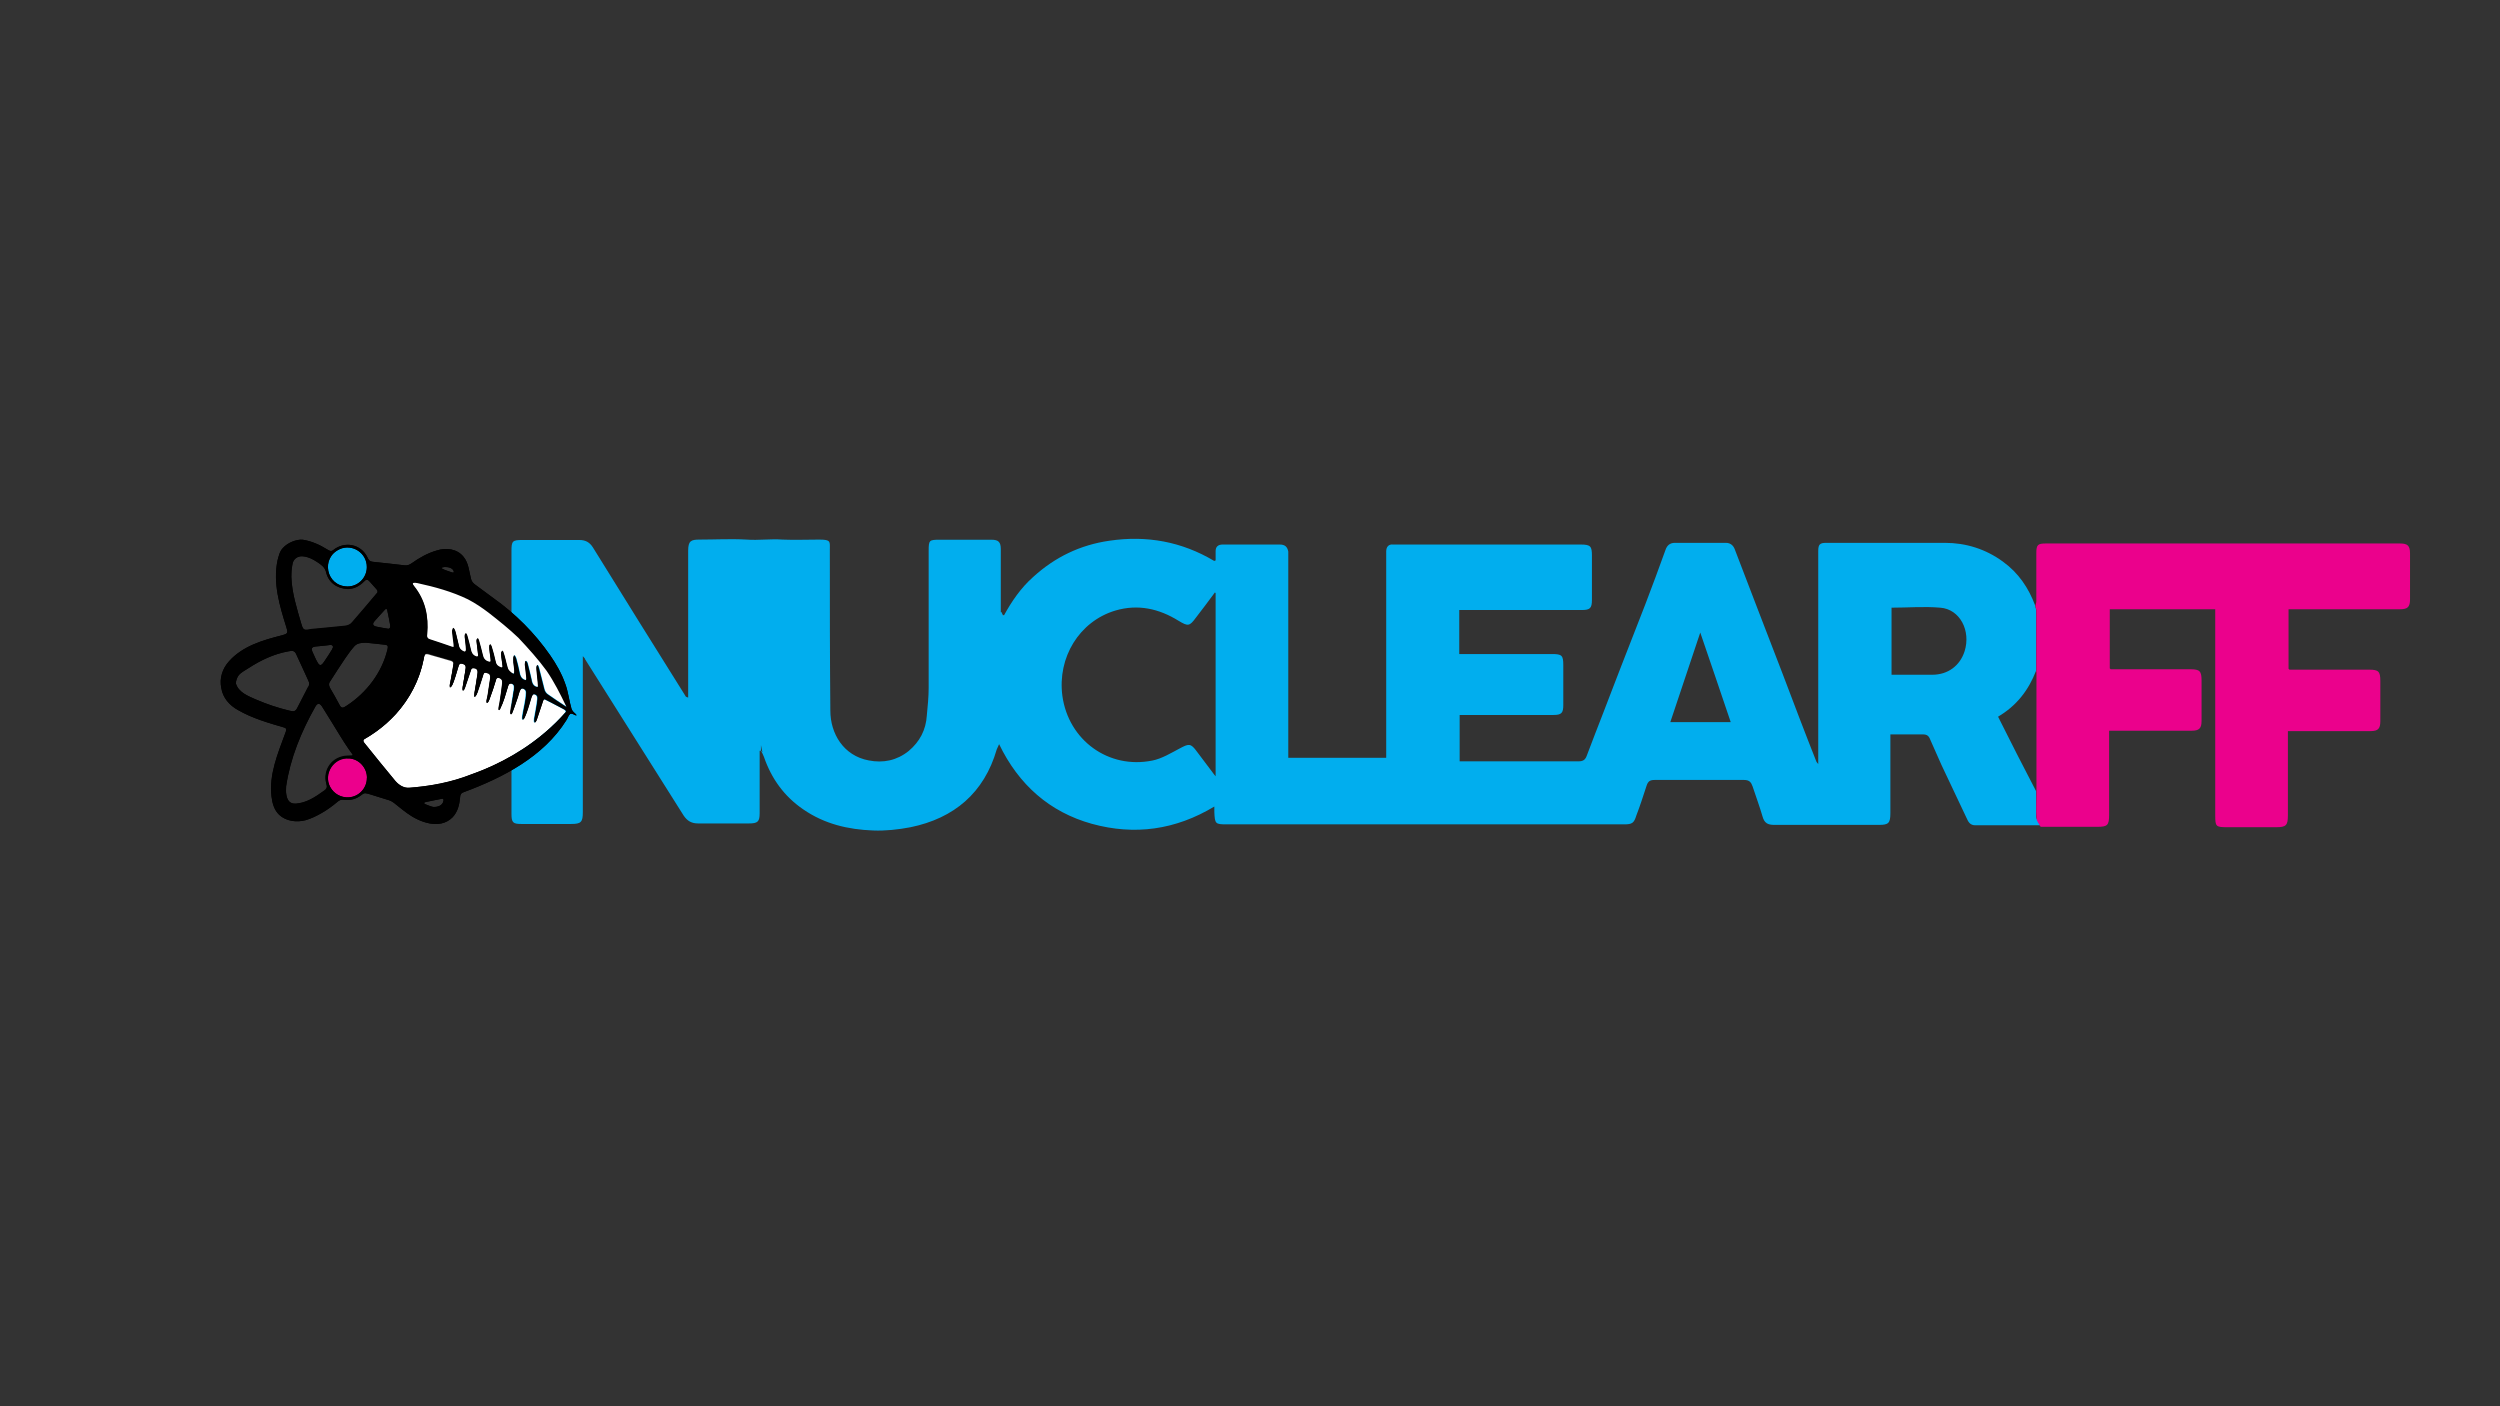<?xml version="1.0" encoding="UTF-8"?>
<svg xmlns="http://www.w3.org/2000/svg" version="1.1" viewBox="0 0 1920 1080">
  <rect x="0" y="0" width="1920" height="1080" fill="#333333" stroke="none"/>
  <defs>
    <style>
      .cls-1 {
        fill: #a1e1f8;
      }

      .cls-2 {
        fill: #ec008c;
      }

      .cls-3 {
        fill: #eef9fd;
      }

      .cls-4 {
        fill: #00aeef;
      }

      .cls-5 {
        fill: #fff;
      }

      .cls-6 {
        fill: #eb018c;
      }

      .cls-7 {
        fill: #01aeee;
      }
    </style>
  </defs>
  <!-- Generator: Adobe Illustrator 28.7.1, SVG Export Plug-In . SVG Version: 1.2.0 Build 142)  -->
  <g>
    <g id="Layer_2">
      <g id="Layer_1">
        <g>
          <path class="cls-7" d="M770.9,472.9c6.1-11.2,13.3-21.6,22.7-29.9,16.6-15.1,36-24.5,58.3-27.7,28.8-4.3,55.8.7,80.6,15.5l1.1-.4v-7.2c0-3.2,1.8-5,5.4-5h43.9c4,0,5.8,1.8,6.5,5.4v158.4h75.2v-158.4c0-3.6,1.8-5.8,5.4-5.4h144c7.6,0,8.6,1.4,8.6,8.6v33.8c0,6.5-1.4,7.9-7.9,7.9h-94v33.8h71.3c7.6,0,8.6,1.1,8.6,8.6v30.6c0,6.1-1.4,7.6-7.6,7.6h-72v35.6h91.4c3.2,0,5-1.1,6.1-4,4.3-11.2,8.6-22.7,13-33.8,4.7-11.9,9-23.8,13.7-35.6,6.1-15.8,12.2-31.3,18.4-47.2,5.4-14,10.4-27.7,15.5-41.8,1.1-3.2,3.2-5.4,7.2-5.4h39.2c3.6,0,5.8,2.2,6.8,5,12.2,31.7,24.1,63,36.4,94.7,8.6,22.7,17.3,45.7,26.3,68.4,0,0,.4.7,1.4,1.8v-163.8c0-5,1.4-6.1,6.1-6.1h91.1c16.2,0,31.3,4.7,44.6,14.4,11.9,8.6,19.8,20.2,24.8,33.8,0,1.1.7,2.2.7,3.2v46.8c-5.8,15.1-15.1,27-29.2,35.3,9.7,19.4,19.4,38.5,29.2,57.2v19.4c0,2.2,2.2,4.7,3.2,6.8h-50c-4,0-5.4-2.9-6.5-5.4-6.5-13.7-13-27.4-19.4-41-2.9-6.5-5.8-13-8.6-19.4-1.1-2.9-2.5-4-5.8-4h-24.8v60.5c0,7.6-1.4,9-8.6,9h-80.6c-5,0-7.6-1.4-9-6.5-2.2-7.6-5-15.1-7.6-23-1.1-3.2-2.5-5-6.5-5h-68.8c-3.6,0-5,1.1-6.1,4.3-2.5,7.6-5,15.5-7.9,23-1.8,5.8-3.2,6.8-9.4,6.8h-305.3c-8.6,0-9-.4-9.4-9.4v-4.3c-29.9,18-61.2,22.3-94,13.3-32.4-9-56.2-29.9-71.3-61.2-.7,1.8-1.4,2.9-1.8,4-9.7,33.5-32.8,52.9-66.2,59.8-9.4,1.8-19.4,2.9-28.8,2.5-19.1-.7-37.4-5-53.6-16.2-14.8-10.1-24.5-23.8-30.2-40.3-.7-1.8-1.4-3.2-2.2-4.7h-1.1v47.9c0,6.5-1.4,7.9-8.3,7.9h-38.9c-5,0-8.3-1.8-11.2-6.1-25.2-40-50.4-79.9-75.6-119.9,0-.7-.7-1.1-1.8-2.5v119.9c0,7.6-1.4,9-9,9h-38.2c-6.5,0-7.6-1.1-7.6-7.9v-201.6c0-7.9.7-8.6,8.6-8.6h43.6c4.7,0,7.9,1.8,10.4,5.8,23.4,37.8,47.2,76,70.9,113.8,0,.4.7,1.1,2.2,1.4v-112.7c0-7.6,2.2-8.6,8.6-8.6,12.2,0,24.1-.7,36.4,0,9,.7,18.4-.7,27.4,0,9.4.4,18.7,0,28.1,0s8.3,1.4,8.3,8.3c0,41,0,82.1.4,123.1,0,17.6,10.1,34.6,29.5,38.2,11.2,2.2,21.6,0,30.6-7.2,8.6-7.2,13.3-16.2,14-27.4.7-7.2,1.4-14.4,1.4-21.2v-105.1c0-8.3.4-8.6,8.6-8.6h39.6c5.4,0,7.2,1.8,7.2,7.2v48.6l.4-.4,1.4,2.9ZM932.9,455.2c-5,6.8-9.7,13-14.4,19.1-5,6.8-6.1,6.8-13.3,2.5-15.1-9.4-31.3-13-48.6-7.9-27.7,8.3-44.6,36-40.7,65.5,4.7,34.2,35.6,56.5,69.1,49.7,7.2-1.4,14.4-5.8,21.2-9.4s8.3-4,13,2.5c4,5.4,7.9,10.4,11.9,15.8.7,1.1,1.4,1.8,2.5,3.2v-140.8l-.7-.4ZM1452.7,466.7v51.5h31.3c11.9,0,21.2-6.8,24.8-18,5-15.8-3.6-32.4-18.7-33.5-12.6-1.1-24.8,0-37.8,0h.4ZM1282.8,554.6h46.4c-7.9-23-15.5-46.1-23.4-68.8-7.6,22.7-15.1,45.4-23,68.8ZM584.4,577.6h1.1l-1.1-5.4h0v5.4Z"/>
          <path class="cls-6" d="M1563.9,515.7v-46.8c0-1.1-.4-2.2-.7-3.2,0-1.4.7-2.5.7-4v-37.1c0-6.1,1.1-7.2,7.2-7.2h272.2c5.8,0,7.6,1.8,7.6,7.6v35.3c0,5.8-1.8,7.6-7.6,7.6h-85.7v45.7s.4.4.7.7h61.2c7.2,0,8.6,1.4,8.6,8.6v31c0,5.8-1.8,7.6-7.6,7.6h-63.4v64.8c0,7.6-1.4,9-9,9h-37.4c-9,0-9.4-.4-9.4-9.4v-158h-81v45.4s.4.4.7.7h61.2c7.2,0,8.6,1.4,8.6,8.6v31c0,5.8-1.8,7.6-7.6,7.6h-63.4v64.8c0,7.9-1.4,9-9,9h-43.6c-1.1-2.2-3.2-4.3-3.2-6.8-.4-6.5,0-13,0-19.4v-92.9h-.4Z"/>
          <path class="cls-1" d="M770.9,472.9l-.4.4v-.7h.4v.4Z"/>
          <path class="cls-3" d="M1620.8,513.9s-.4-.4-.7-.7c0,0,.4.4.7.7Z"/>
          <path class="cls-3" d="M1758.3,513.9s-.4-.4-.7-.7c0,0,.4.4.7.7Z"/>
        </g>
      </g>
    </g>
    <g id="Layer_3">
      <g id="Layer_1-2" data-name="Layer_1">
        <g>
          <g>
            <path d="M417.1,538.3c.2-.6.4-1,.6-1.2-.2.2-.4.6-.6,1.1-1.6,4.8-3.2,9.6-4.8,14.4-.2.5-.5,1.3-.9,1.7.4-.5.6-1.2.8-1.6,1.6-4.8,3.2-9.6,4.8-14.4h0Z"/>
            <path d="M413.8,512.9c-.2-.6-.5-1.6-1-2h-.2.2c.5.4.8,1.4,1,2,1.4,5.4,2.6,10.8,4.1,16.2.4,1.8,1.3,3.4,2.9,4.4,4.3,3.1,8.8,5.9,13.2,8.9,4.4,2.9.9.5,1.2.5h0c-.4,0-.9-.2-1.2-.5-4.4-2.9-8.9-5.8-13.2-8.9-1.6-1-2.5-2.6-2.9-4.4-1.5-5.4-2.6-10.8-4.1-16.2Z"/>
            <path d="M408.2,522.5c.4,2.1,1.2,4.3,3.4,5.1.5.2.9.3,1.2.2-.3.1-.7,0-1.2-.2-2.2-.8-3.1-2.9-3.4-5.1-.9-4.1-1.9-8.1-2.9-12.1-.2-1.3-1-2.5-1.5-2.6.5,0,1.4,1.2,1.6,2.6,1,4,2.1,8,2.9,12.1Z"/>
            <path d="M402.9,551.1c-.2.3-.4.6-.6.9.2-.3.4-.6.5-.9.6-1.2,1.2-2.5,1.6-3.8,1.4-3.8,2.4-7.7,3.6-11.5.3-.8.6-1.8,1.1-2.4,0,0,.1-.1.2-.2,0,0,0,0-.1.1-.5.6-.8,1.6-1.1,2.4-1.2,3.8-2.2,7.8-3.6,11.5-.5,1.3-1.1,2.5-1.6,3.8h0Z"/>
            <path d="M398.8,517c-.8-3.8-1.6-7.5-2.7-11.2-.5-1.2-1-2.1-1.4-2.2.4,0,1,.9,1.5,2.2,1.1,3.7,1.9,7.4,2.7,11.2.3,2.3,1.4,4.5,3.7,5.4.3.1.6.2.8.2-.2,0-.6-.1-.9-.2-2.3-.9-3.4-3.1-3.7-5.4Z"/>
            <path class="cls-5" d="M393.5,517.6c-1.6-1-3.4-2.5-3.8-4.5-1.2-4-1.9-8.3-3.4-12.2-.3-.5-.5-.7-.7-.6-.5,0-.8,1.2-.8,1.9.2,3.4.9,6.6,1.2,9.9,0,.6-.4.9-.9.9-1.2,0-3-1.3-3.4-1.9-.8-.9-1.2-2.3-1.4-3.5-.7-3.4-1.6-6.6-2.6-9.9-.2-.7-.5-1.6-.9-2.2-.2-.2-.4-.4-.5-.3-1.5-.1.8,10.9.6,11.8,0,1.1-.1,1.6-.8,1.6s-.6-.1-1.1-.2c-2.6-.7-3.9-2.6-4.4-5.2-.8-3.6-1.8-7.1-2.8-10.7-.4-1.4-.8-2-1.2-1.9-.4,0-.7.7-.6,2.2.3,2.8.6,5.6,1,8.5.2,1.3.5,3.1-.6,3.3h-.1c-.3,0-.6-.1-1.1-.3-2.4-.9-3.4-3.1-3.8-5.4-.7-3.5-1.7-6.9-2.6-10.2-.1-.5-.6-2.1-1.2-2-.2,0-.4.1-.5.4-.2.6-.1,1.5-.1,2.2.3,3.1.9,6.1.9,9.3s-.2,2.2-1.1,2.2c-.2,0-.5-.1-.9-.3-1.6-.7-3-2-3.4-3.7-.9-3.4-1.6-7-2.5-10.4-.3-1.2-.7-2.5-1.4-3.4-.2-.3-.5-.4-.6-.4-.6,0-.5,2.1-.4,2.7.4,2.9.8,5.8,1.1,8.8.1,1.6.4,3-.6,3.1h-.3c-.2,0-.5-.1-.9-.2-5.5-1.9-11-3.8-16.6-5.6-.6-.2-1.4-.5-1.8-1-.8-.8-.6-2.2-.5-3.3,1.2-13.5-1.4-25.9-10.1-36.7-1.9-2.4-1-3.6.9-3.6h.6c.5,0,.9.1,1.5.2,13.3,2.8,26.6,6.5,38.9,12.5,5.6,2.9,10.9,6.5,15.9,10.3,7.9,6.1,15.7,12.4,22.9,19.3,7.6,8.1,15.1,16.4,21.6,25.3,5.8,8.4,10.4,17.6,14.8,26.8h0c.2.3.5.9.5,1.3s0,.2,0,.2h0c-.4,0-.9-.2-1.2-.5-4.4-2.9-8.9-5.8-13.2-8.9-1.6-1-2.5-2.6-2.9-4.4-1.5-5.4-2.6-10.8-4.1-16.2-.2-.6-.5-1.6-1-2h-.2c-.8,0-.5,2.1-.5,2.7.2,4.2.9,8.3,1.2,12.5,0,.8,0,1.4-.4,1.6,0,0,0,0-.1,0-.3,0-.6,0-1.2-.2-2.2-.8-3.1-2.9-3.4-5.1-.9-4.1-1.9-8.1-2.9-12.1-.2-1.4-1.1-2.6-1.6-2.6-.4,0-.6.5-.6,2,.4,3.5.9,7.1,1.2,10.5,0,.8.2,1.9-.6,2.2h-.2c-.2,0-.5-.1-.8-.2-2.3-.9-3.4-3.1-3.7-5.4-.8-3.8-1.6-7.5-2.7-11.2-.5-1.2-1.1-2.2-1.5-2.2-.3,0-.5.5-.5,2s0,1.6.1,2.4v.2c0,.3,0,.6.1.8h0c.1.9.2,1.7.3,2.5.2,1.8.5,3.8.1,5.6,0,.3-.2.5-.4.6h-.2c-.2,0-.5-.1-.8-.4h0Z"/>
            <path d="M394.3,508.3c0,.3,0,.5.1.8,0-.2,0-.5-.1-.8Z"/>
            <path d="M393.3,547.8c0,.1-.1.2-.2.3,0,0,.1-.1.2-.2,1.7-4.1,3-8.3,4.5-12.5.6-1.9.9-3.9,1.9-5.6.1-.2.2-.4.4-.6-.1.2-.2.4-.3.5-.9,1.8-1.2,3.8-1.9,5.6-1.5,4.2-2.8,8.5-4.5,12.5Z"/>
            <path d="M389.6,513.1c-1.2-4-1.9-8.3-3.4-12.2-.2-.5-.5-.6-.6-.6.2,0,.5.2.7.6,1.5,3.9,2.2,8.2,3.4,12.2.4,1.9,2.2,3.5,3.8,4.5.3.2.5.4.8.4-.2,0-.5-.1-.8-.4-1.6-1-3.4-2.5-3.8-4.5Z"/>
            <path d="M390.3,526.8c-1.8,6-3.4,12.1-6.2,17.6-.2.4-.4.6-.6.6.2,0,.4-.2.5-.5,2.8-5.6,4.4-11.6,6.2-17.6.2-.6.4-1.3.9-1.7-.4.4-.6,1.1-.8,1.6h0Z"/>
            <path d="M376.8,495.7c.5.6.7,1.5.9,2.2.9,3.3,1.9,6.5,2.6,9.9.2,1.2.6,2.5,1.4,3.5.4.6,2.2,1.9,3.4,1.9-1.2,0-3.1-1.3-3.5-1.9-.8-.9-1.2-2.3-1.4-3.5-.7-3.4-1.6-6.6-2.6-9.9-.2-.7-.5-1.6-.9-2.2-.2-.2-.4-.3-.5-.3.1,0,.3,0,.5.3Z"/>
            <path d="M376.1,536.9c-.3.7-.6,1.8-1.2,2.4.5-.6.8-1.6,1.1-2.3,1.9-5.2,3.7-10.4,5.2-15.6,0-.2.2-.4.3-.5-.1.1-.2.2-.2.4-1.5,5.2-3.3,10.5-5.2,15.6Z"/>
            <path class="cls-5" d="M353,510.1c.3-.3.6-.4,1.1-.4,3,.3,4,1.5,3.4,4.5-.6,4.5-1.5,9-2.2,13.5,0,.8-.4,2.2.2,2.7.2,0,.5-.1.6-.3h0c.5-.5.8-1.5,1-2,1.3-3.6,2.5-7.2,3.7-10.9.5-1.2.6-2.8,1.4-3.6h0c.4-.4,1-.5,1.9-.4,3.1.5,2.8,2.9,2.4,5.3-.6,4.6-1.5,9.1-2.2,13.7,0,.6-.6,3.9.6,2.8,0,0,0,0,0,0s0,0,0,0c.6-.6,1.2-1.7,1.5-2.6,1.5-4.2,2.8-8.5,4.2-12.8.3-.8.4-1.9,1-2.5.2-.2.5-.3.8-.4h.6c1,.2,2.3.5,2.9,1.3.6.9.5,2.2.4,3.3-.6,4.2-1.2,8.4-1.9,12.6,0,1.1-1.8,5.8-.4,6,.2,0,.4-.2.5-.4,0,0,0,0,.1-.1.5-.6.8-1.6,1.2-2.4,1.9-5.2,3.7-10.4,5.2-15.6,0-.2.2-.3.2-.4,0,0,0,0,.1-.1,1.3-1.1,4.2.5,4.2,2.1.2.8,0,1.6,0,2.4-.5,4.4-1.1,8.8-1.8,13.1-.2,2.1-1,4.2-1,6.2,0,.5.2.6.5.5h0c.2,0,.4-.2.6-.6,2.8-5.6,4.4-11.6,6.2-17.6.2-.6.4-1.2.8-1.6h0c0,0,.1-.1.2-.2,1.3-.8,3.4.3,3.5,1.9.1.8,0,1.7-.1,2.5-.9,5.3-1.7,10.6-2.5,15.8,0,.8-.4,1.7-.2,2.5.2.7.6.8.9.4h0c0,0,.1-.2.2-.3,1.7-4.1,3-8.3,4.5-12.5.6-1.9.9-3.9,1.9-5.6.1-.2.2-.4.3-.5,0,0,.1-.1.2-.2.7-.6,1.7-.6,2.7.1,1.1.6,1.4,1.9,1.3,3-.2,5.9-1.9,11.6-2.8,17.5,0,.7-.5,2.9.4,2.9h.1c.1,0,.3-.2.4-.4.2-.2.5-.6.6-.9.6-1.2,1.2-2.5,1.6-3.8,1.4-3.8,2.4-7.7,3.6-11.5.3-.8.6-1.8,1.1-2.4,0,0,0,0,.1-.1.9-.9,2.5-.2,3.2.8.5.8.5,1.9.4,2.8-.5,4.9-1.6,9.8-2.4,14.7,0,.9-.4,2.4.3,3,.2,0,.5,0,.6-.3h0c.4-.5.6-1.4.9-1.8,1.6-4.8,3.2-9.6,4.8-14.4.2-.5.4-.9.6-1.1h0c.3-.3.7-.2,1.4,0,1.3.6,2.7,1.5,4.1,2.1,3.2,1.6,6.5,3.4,9.7,5.1h0c1.4.8,2.8,1.6,1.2,3.2-.6.7-1.2,1.4-1.8,2.1-3.1,3.4-6.3,6.5-9.6,9.6-17.5,15.9-38.5,27.9-60.8,35.8-15.3,6-31.4,9-47.7,10.2-4.1.2-7.6-2.1-10.3-5.1-8.2-9.8-16.1-19.7-24.1-29.6-.6-.9-.9-1.7-.2-2.4h.1c.1-.2.3-.4.5-.5,6.1-3.5,11.9-7.6,17.1-12.2,2.4-2.2,4.7-4.5,6.9-6.8,10.7-11.8,18.3-26.3,21.5-42.2.3-1.8.6-3.1,1.1-3.7,0,0,0,0,.1-.1.7-.6,1.9-.5,4.2.3,5.1,1.5,10.2,2.9,15.3,4.4,1.2.3,2.4,1,2.3,2.4-.6,4.6-1.6,9.3-2.4,13.9-.1,1-1.2,3.7-.1,4.3.2,0,.4-.1.6-.4,0,0,0,0,.1-.1,1.4-1.5,2.9-6.8,3.3-8.1.8-2.4,1.5-4.9,2.2-7.3.2-.5.4-1.1.7-1.5h0v-.2Z"/>
            <path d="M370.6,503.4c.4,2.6,1.7,4.5,4.4,5.2.4.2.8.2,1.1.2-.3,0-.6,0-1.1-.2-2.6-.7-3.9-2.6-4.4-5.2-.8-3.6-1.8-7.1-2.8-10.7-.4-1.3-.8-1.9-1.2-1.9.4,0,.9.6,1.2,1.9,1,3.6,2,7.1,2.8,10.7h0Z"/>
            <path d="M366.7,532.2c-.3.9-.9,2-1.5,2.6h0c.6-.6,1.2-1.6,1.5-2.6,1.5-4.2,2.8-8.5,4.2-12.8.3-.8.4-2,1.1-2.6-.6.6-.7,1.8-1,2.5-1.4,4.3-2.7,8.6-4.2,12.8h0Z"/>
            <path d="M357.6,486.9c.6,0,1.1,1.5,1.2,2,.9,3.4,1.9,6.8,2.6,10.2.4,2.3,1.4,4.5,3.8,5.4.4.2.8.3,1.1.3-.3,0-.6,0-1.1-.3-2.4-.9-3.4-3.1-3.8-5.4-.7-3.5-1.7-6.9-2.6-10.2-.1-.5-.6-2-1.2-2Z"/>
            <path d="M357.2,528.1c1.3-3.6,2.5-7.2,3.7-10.9.5-1.2.6-2.9,1.5-3.7-.8.8-.9,2.5-1.4,3.6-1.2,3.6-2.4,7.3-3.7,10.9-.2.5-.5,1.4-1,1.9.4-.5.7-1.4.9-1.9Z"/>
            <path d="M442.4,548.8c.1.1.2.2.3.4v.3h-.2c-.5-.1-.9-.4-1.4-.6-1.2-.6-2.5-1.1-3.2-.6-1.4,1.2-1.9,3.5-3,5-17.5,27.8-48.5,43.9-78.5,55-2.1.6-3,2-3,4.1-.5,5.6-1.8,11.1-5.8,15.3-9.8,9.8-25.4,3.8-34.9-3.2-2.3-1.6-4.4-3.4-6.6-5.1-2.2-1.8-4.4-3.9-7.2-4.8-3.4-1.1-6.9-2.2-10.3-3.2-2.6-.7-5.1-1.8-7.8-2.2-1.4-.1-2.5.9-3.5,1.6-3.7,2.8-7.8,4-12.5,3.5-1.3-.1-2.6-.3-3.8.3s-1.4.8-1.9,1.3c-3.8,3.2-7.8,6.1-12,8.5-3.9,2.2-8,4.2-12.3,5.5-6.8,1.9-15.1.9-20.3-4.1-3.8-3.5-5.3-8.8-5.9-13.9-2.1-17.1,4.9-33.2,10.6-49,.6-1.5,1.4-3.4-.7-4.1-12.3-3.6-24.6-7.1-35.7-13.5-6.5-3.6-11.6-9.3-12.8-16.9-1.6-7.5.9-15,6-20.6,10.4-11.6,25.7-16.1,40.3-19.8,4.6-1.2,5.1-1.6,3.7-6.2-5.2-16.6-10.5-33.9-6.8-51.4.9-3.4,1.6-6.9,4.1-9.5,3.6-4.1,10.4-6.8,15.2-6.4,6.8,1.1,13.2,3.9,18.9,7.5,1.4.9,2.8,1.8,4.4.6,8.8-7.2,21.6-4.9,26.5,5.6.6,1.2,1.2,2.5,2.5,2.9.9.4,1.9.4,2.9.5,7.8.7,15.5,1.8,23.3,2.6,1.9.2,3.7-.5,5.2-1.6,5.9-4.2,12.2-7.8,19.2-9.8,7.3-2.4,15.8-1.4,20.7,4.9,3.9,4.8,4.2,11.2,5.7,16.9.4,1.7,1.5,3.2,2.9,4.2,4.7,3.5,9.5,6.9,14.2,10.5,17,12.1,31.8,26.9,43.7,44,4.7,6.8,8.8,13.9,11.5,21.7,2.4,6.3,3,13.1,4.9,19.5.6,1.7,2.2,3,3.5,4.2h0ZM349.9,519c-.5,1.3-1.9,6.5-3.2,8.1,0,0,0,0-.1.1-.2.2-.4.3-.6.3-1.1-.6.1-3.3.1-4.3.8-4.6,1.8-9.2,2.4-13.9.1-1.4-1.1-2.1-2.3-2.4-5.2-1.4-10.2-2.8-15.3-4.4-2.3-.8-3.5-.9-4.2-.2,0,0,0,0-.1.1-.6.6-.9,1.8-1.2,3.8-3.1,15.9-10.7,30.4-21.4,42.2-2.2,2.4-4.5,4.7-6.9,6.8-5.2,4.6-10.9,8.8-17,12.2-.2.1-.4.2-.5.4h-.1c-.7.8-.5,1.6.2,2.6,8,9.9,15.9,19.8,24.1,29.6,2.6,3,6.2,5.3,10.3,5.1,16.3-1.2,32.5-4.2,47.7-10.2,22.3-7.9,43.3-19.9,60.9-35.9,3.4-3.1,6.6-6.2,9.6-9.6.6-.7,1.3-1.4,1.9-2.1h0c1.5-1.6.1-2.5-1.2-3.2-3.2-1.7-6.5-3.4-9.7-5.1-1.4-.6-2.8-1.4-4.1-2.1-.7-.4-1.1-.4-1.4,0h0c-.2.2-.4.6-.6,1.2-1.6,4.8-3.2,9.6-4.8,14.4-.2.4-.4,1.2-.8,1.6h0c-.2.2-.4.3-.6.3-.7-.6-.3-2.1-.3-3,.8-4.9,1.9-9.8,2.4-14.7.1-.9,0-2.1-.4-2.8-.7-1-2.3-1.8-3.2-.8,0,0-.1.1-.2.2-.5.6-.8,1.6-1.1,2.4-1.2,3.8-2.2,7.8-3.6,11.5-.5,1.3-1.1,2.5-1.6,3.8-.1.2-.4.6-.5.9-.1.1-.2.2-.4.2h-.1c-.9,0-.4-2.1-.4-2.8.9-5.8,2.6-11.5,2.8-17.5,0-1.1-.2-2.4-1.3-3-1.1-.7-2.1-.8-2.8,0,0,0-.1.1-.2.2-.2.2-.3.4-.4.6-.9,1.8-1.2,3.8-1.9,5.6-1.5,4.2-2.8,8.5-4.5,12.5,0,0-.1.2-.2.2h0c-.4.4-.8.2-.9-.4-.2-.8.2-1.7.2-2.5.8-5.2,1.6-10.5,2.5-15.8.1-.8.2-1.6.1-2.5-.1-1.6-2.2-2.7-3.5-1.9-.1,0-.2.1-.3.2h0c-.5.4-.7,1.1-.9,1.7-1.8,6-3.4,12.1-6.2,17.6-.2.3-.4.5-.5.5h0c-.2,0-.4-.2-.4-.6,0-2.1.8-4.2,1-6.2.7-4.4,1.3-8.8,1.8-13.1,0-.8.1-1.6,0-2.4,0-1.6-3-3.2-4.3-2.1,0,0,0,0-.1.1-.1.1-.2.3-.3.5-1.5,5.2-3.3,10.5-5.2,15.6-.3.7-.6,1.7-1.1,2.3,0,0,0,0-.1.1-.1.1-.3.2-.5.3-1.4-.2.4-4.9.4-6,.7-4.2,1.3-8.3,1.9-12.6.1-1.1.3-2.4-.4-3.3-.6-.8-1.9-1.1-2.9-1.3h-.6c-.4,0-.6.2-.9.4-.6.6-.7,1.8-1.1,2.6-1.4,4.3-2.7,8.6-4.2,12.8-.3.9-.9,2-1.5,2.6,0,0,0,0,0,0-1.1.9-.5-2.4-.5-2.9.7-4.6,1.6-9.1,2.2-13.7.4-2.4.6-4.8-2.4-5.3-.9-.2-1.5,0-2,.4h0c-.8.8-.9,2.5-1.5,3.7-1.2,3.6-2.4,7.3-3.7,10.9-.2.5-.5,1.4-.9,1.9,0,0,0,0,0,0-.2.1-.4.2-.6.2-.6-.5-.2-1.9-.2-2.7.7-4.5,1.5-8.9,2.2-13.5.6-3-.4-4.2-3.4-4.5-.5,0-.9.1-1.2.4h0c-.4.5-.6,1.1-.8,1.6-.7,2.4-1.4,4.9-2.2,7.3h.1ZM348.4,483.2c.7.9,1.1,2.2,1.4,3.4.9,3.4,1.6,7,2.5,10.4.4,1.7,1.8,3,3.4,3.7.4.2.7.3.9.3.9,0,1.2-1.1,1.2-2.2,0-3.2-.6-6.2-.9-9.3,0-.7-.1-1.6.1-2.2.2-.2.3-.4.5-.4.6,0,1.1,1.5,1.2,2,.9,3.4,1.9,6.8,2.6,10.2.4,2.3,1.4,4.5,3.8,5.4.5.2.8.3,1.1.3h.1c1.2,0,.9-1.9.7-3.3-.4-2.8-.7-5.6-1-8.5-.1-1.5.2-2.2.5-2.2s.8.7,1.2,1.9c1,3.6,2,7.1,2.8,10.7.4,2.6,1.7,4.5,4.4,5.2.5.2.8.2,1.1.2.7,0,.9-.5.8-1.6.2-.8-2-11.6-.6-11.8.1,0,.3.1.5.3.5.6.7,1.5.9,2.2.9,3.3,1.9,6.5,2.6,9.9.2,1.2.6,2.5,1.4,3.5.4.6,2.3,1.9,3.5,1.9s.9-.2.9-.9c-.2-3.3-1-6.6-1.2-9.9,0-.7.2-1.9.7-1.9.2,0,.4.2.6.6,1.5,3.9,2.2,8.2,3.4,12.2.4,1.9,2.2,3.5,3.8,4.5.3.2.6.4.8.4h.2c.2-.1.4-.4.4-.6.4-1.9.1-3.8-.1-5.6-.1-.9-.2-1.6-.4-2.4h0c0-.4,0-.6-.1-.9v-.2c0-.6,0-1.4,0-2.4s.2-1.9.5-2c.4,0,.9,1,1.4,2.2,1.1,3.7,1.9,7.4,2.7,11.2.3,2.3,1.4,4.5,3.7,5.4.3.1.6.2.9.2h.3c.8-.3.6-1.5.6-2.2-.4-3.5-.8-7-1.2-10.5,0-1.4.2-1.9.5-2,.5,0,1.3,1.2,1.5,2.6,1,4,2.1,8,2.9,12.1.4,2.1,1.2,4.3,3.4,5.1.6.2,1,.4,1.2.2,0,0,.1,0,.1,0,.4-.2.5-.8.5-1.6-.2-4.2-.9-8.3-1.2-12.5,0-.5-.2-2.6.4-2.7h.2c.5.4.8,1.4,1,2,1.4,5.4,2.6,10.8,4.1,16.2.4,1.8,1.3,3.4,2.9,4.4,4.3,3.1,8.8,5.9,13.2,8.9s.9.5,1.2.5h0c.4-.1,0-1.2-.3-1.6-4.4-9.2-9-18.3-14.8-26.8-6.5-8.9-14-17.2-21.6-25.3-7.2-6.9-15.1-13.2-22.9-19.3-5-3.8-10.3-7.4-15.9-10.3-12.3-6-25.6-9.6-38.9-12.5-.5-.1-1.1-.2-1.5-.2h-.6c-2,0-3,1.3-1,3.6,8.7,10.8,11.3,23.2,10.1,36.7,0,1.1-.2,2.5.5,3.3.5.5,1.2.8,1.8,1,5.6,1.8,11.1,3.6,16.6,5.6.4.1.7.2.9.2h.3c1.1,0,.8-1.4.7-3.1-.3-3-.7-5.9-1.1-8.8-.1-.5-.2-2.6.4-2.7.1,0,.3.1.5.4h0ZM253.6,604.3c2.8,5.2,8.3,8.3,14.3,7.9,7.7-.5,13.8-6.9,13.8-14.6h0c.2-7.8-6-14.8-13.8-15.2-11.6-1.1-19.9,11.8-14.4,21.9ZM266.8,450.4c8.2.1,14.9-6.6,14.9-14.8h0c.1-10.9-11-18.2-20.8-13.9-14.8,6.6-10.5,28.4,5.9,28.6ZM347.1,439.6c.5.2,1.4.4,1.4-.4-.2-1.4-1.2-2.4-2.4-2.9-1.3-.6-2.8-.8-4.1-.8h-.1c-.5,0-3.8.2-2.5,1.2,2.4,1.4,5.2,2,7.7,3ZM340.6,614.9c.2-.6,0-1.5-.9-1.5-4.3.7-8.6,1.8-12.9,2.6-1.6.4-1.3,1.2,0,1.7,2,.7,3.7,1.6,5.7,2h.2c3.5.3,7.4-1.1,7.9-4.8h0ZM298.2,483c1.4,0,1.5-1.4,1.5-2.6-.5-3.6-1.4-7.2-2.1-10.7-.2-1.7-.7-2.9-2.2-1.2-2.5,2.8-5.1,5.5-7.5,8.3-2.3,2.5-1.6,4,1.6,4.6,2.8.5,5.5,1.1,8.3,1.5h.4,0ZM297.7,498.5c.1-.8.4-1.8,0-2.5-.5-.7-1.6-.8-2.5-.9-5.1-.5-9.6-1.2-14.1-1.5-3.4,0-6.5.2-8.8,2.6-2.7,3-5.1,6.3-7.3,9.6-3.9,5.9-7.9,11.8-11.6,17.8-1.2,1.8-.5,3.9.6,5.6,2.3,3.8,4.4,7.7,6.5,11.6,1.7,3.6,2.9,3.1,5.9,1.1,15.3-10,27.1-25.5,31.3-43.4h0ZM289.4,455.6c1-1.2.5-2.5-.5-3.4-1.6-1.8-3.1-3.6-4.8-5.4-1.8-1.9-2.6-2.4-4.5-.4-3.5,3.6-7.9,6-12.8,5.8-8.2-.3-14.8-5.1-16.5-13.2-1-3.6-3.8-5.6-6.8-7.5-3.3-2.2-6.9-4.1-11-4.3h0c0-.1-.1-.1-.1-.1-3.9-.2-7.1,2-7.8,5.8-.7,3.2-1,6.6-.9,9.9.4,12.4,4.2,24.1,7.6,35.9.5,1.5.9,3.9,2.5,4.6,1.5.6,3.6-.1,5.2-.3,8.6-.9,17.2-1.5,25.8-2.5,2.2-.2,4.4-1.1,5.7-2.9,6.3-7.3,12.7-14.7,18.9-22.2h0ZM270.9,580.1c0-.2,0-.5-.2-.8-.9-1.3-1.9-2.6-2.8-3.9-2.4-3.4-4.5-6.9-6.8-10.5-4.6-7.5-9.2-15.1-13.9-22.5-2-2.9-3.6-2.5-5.2.4-10.7,19-19.1,39.3-22.3,60.9-.2,2.2-.2,4.5.2,6.8.8,4.4,2.8,6.9,7.4,6.6,8-.6,14.9-5.1,21.2-9.7,2.4-1.6,2.9-3,2-5.8-1.4-5.2-.3-10.5,2.7-14.5,2.8-3.9,7.9-6.6,13-6.8,1.2-.2,2.6,0,3.8-.2.4,0,.6-.1.8-.3h0ZM255.2,498.4c.9-1.3.8-2.9-1.1-3.1h-.1c-3.8.5-7.6.9-11.5,1.2-.9.1-2.2.3-2.8,1.2-.5.9,0,2,.3,2.9.9,2.1,1.8,4.1,2.8,6.1,2.1,4,3.3,6.1,6.3,1.3,2.2-3.1,4.2-6.3,6.2-9.6h0ZM236.8,527.5c.9-1.5.9-3.2,0-4.8-2.9-6.6-6-13.1-9-19.6-1.3-3.4-3-3.6-6.2-2.9-11.1,1.9-21.3,6.8-30.7,12.9-2.6,1.8-5.8,3.2-7.8,5.8-.5.7-1,1.7-1.4,2.7s-.6,2.2-.6,3.2h0c2.1,7.1,9.6,9.8,15.7,12.5h0c8.1,3.5,16.5,6.3,25.2,8.4,1.4.3,3.2.9,4.5.1.9-.5,1.5-1.6,1.9-2.5,2.7-5.4,5.5-10.6,8.2-15.9h0Z"/>
            <path d="M349.9,519c.8-2.4,1.5-4.9,2.2-7.3.2-.6.4-1.2.8-1.5-.4.4-.6.9-.7,1.5-.7,2.4-1.4,4.9-2.2,7.3-.5,1.3-1.9,6.6-3.3,8.1,1.4-1.6,2.8-6.8,3.2-8.1h0Z"/>
            <path d="M355.8,500.7c-1.6-.7-3-2-3.4-3.7-.9-3.4-1.6-7-2.5-10.4-.3-1.2-.7-2.5-1.4-3.4-.2-.3-.4-.4-.5-.4.1,0,.4.1.6.4.7.9,1.1,2.2,1.4,3.4.9,3.4,1.6,7,2.5,10.4.4,1.7,1.8,3,3.4,3.7.4.2.6.3.9.3-.2,0-.6,0-.9-.3Z"/>
            <path d="M317.7,450.6c8.7,10.8,11.3,23.2,10.1,36.7,0,1.1-.2,2.5.5,3.3.5.5,1.2.8,1.8,1,5.6,1.8,11.1,3.6,16.6,5.6.4.1.6.2.9.2-.2,0-.6-.1-.9-.2-5.5-1.9-11-3.8-16.6-5.6-.6-.2-1.4-.5-1.8-1-.8-.8-.5-2.2-.5-3.3,1.2-13.5-1.4-25.9-10.1-36.7-2-2.4-1-3.6,1-3.6-2,0-2.9,1.3-.9,3.6h0Z"/>
            <path d="M303.9,548.4c10.7-11.8,18.3-26.2,21.4-42.2.3-1.9.6-3.1,1.2-3.8-.6.6-.8,1.8-1.1,3.7-3.1,16-10.7,30.5-21.5,42.2Z"/>
            <path class="cls-4" d="M281.7,435.6c0,8.2-6.8,14.9-14.9,14.8-16.3-.2-20.7-22-5.9-28.6,9.8-4.3,20.9,3,20.8,13.8h0Z"/>
            <path d="M303.7,600c-8.2-9.8-16.1-19.7-24.1-29.6-.7-.9-.9-1.8-.2-2.5-.6.7-.4,1.5.2,2.4,8,9.9,15.9,19.8,24.1,29.6,2.6,3,6.2,5.3,10.3,5.1,16.3-1.2,32.5-4.2,47.7-10.2,22.3-7.9,43.3-19.8,60.8-35.8-17.5,16-38.6,27.9-60.9,35.9-15.3,6-31.4,9-47.7,10.2-4.1.2-7.6-2.1-10.3-5.1h0Z"/>
            <path class="cls-2" d="M268,582.5c7.8.4,14,7.3,13.8,15.1h0c0,7.8-6.1,14.3-13.8,14.8-6,.4-11.6-2.8-14.3-7.9-5.5-10.1,2.8-22.9,14.4-21.9Z"/>
          </g>
          <g id="LINE_WORK">
            <path d="M442.7,549.1c0-.1-.2-.2-.3-.4-1.3-1.2-2.9-2.5-3.5-4.2-1.9-6.4-2.5-13.2-4.9-19.5-2.8-7.8-6.8-14.9-11.5-21.7-11.9-17.2-26.7-32-43.7-44-4.8-3.5-9.5-6.9-14.2-10.5-1.4-1.1-2.5-2.5-2.9-4.2-1.5-5.8-1.8-12.2-5.7-16.9-4.9-6.2-13.4-7.3-20.7-4.9-7.1,2.1-13.3,5.6-19.2,9.8-1.5,1.1-3.3,1.8-5.2,1.6-7.8-.8-15.5-1.9-23.3-2.6-.9-.1-2-.2-2.9-.5-1.2-.4-1.9-1.7-2.5-2.9-4.9-10.5-17.8-12.9-26.5-5.6-1.5,1.1-3,.3-4.4-.6-5.8-3.6-12.1-6.5-18.9-7.5-4.8-.4-11.6,2.3-15.2,6.4-2.5,2.6-3.2,6.2-4.1,9.5-3.6,17.5,1.6,34.8,6.8,51.4,1.4,4.6.9,5-3.7,6.2-14.6,3.7-29.9,8.2-40.3,19.8-5.1,5.6-7.6,13.1-6,20.6,1.2,7.6,6.3,13.3,12.8,16.9,11.2,6.5,23.5,9.9,35.7,13.5,2.1.6,1.3,2.5.7,4.1-5.8,15.8-12.7,31.9-10.6,49,.6,5.1,2.1,10.3,5.9,13.9,5.3,4.9,13.5,5.9,20.3,4.1,4.4-1.2,8.5-3.3,12.3-5.5,4.2-2.4,8.2-5.3,12-8.5.6-.5,1.2-.9,1.9-1.3,1.2-.6,2.5-.4,3.8-.3,4.6.5,8.8-.7,12.5-3.5,1-.8,2.2-1.8,3.5-1.6,2.6.4,5.2,1.5,7.8,2.2,3.4,1.1,6.9,2.1,10.3,3.2,2.8.9,4.9,3.1,7.2,4.8,2.2,1.8,4.3,3.5,6.6,5.1,9.5,7,25.2,13,34.9,3.2,4-4.2,5.3-9.7,5.8-15.3,0-2.1.9-3.5,3-4.1,30-11.1,61-27.2,78.5-55,1.1-1.5,1.6-3.8,3-5,.8-.5,2.1,0,3.2.6.4.2.9.5,1.4.5h.2c0,.1,0-.2,0-.2h0ZM342,435.4h.1c2.5,0,6.1.9,6.5,3.8,0,.8-.9.6-1.4.4-2.5-1-5.3-1.6-7.7-3-1.3-.9,2-1.2,2.5-1.2h0ZM297.6,469.6c.7,3.5,1.5,7.1,2.1,10.7h0s0,0,0,0h0c0,0,0,0,0,0,0,1.3-.1,2.8-1.9,2.5-2.8-.4-5.6-1-8.3-1.5-3.2-.6-3.9-2.1-1.6-4.6,2.5-2.8,5-5.6,7.5-8.3,1.5-1.7,2-.5,2.2,1.2h0ZM255.2,498.4c-2,3.2-4,6.5-6.2,9.6-3.1,4.8-4.3,2.7-6.3-1.3-1-2-1.9-4-2.8-6.1-.4-.9-.8-2-.3-2.9.6-.9,1.9-1.1,2.8-1.2,3.9-.4,7.7-.7,11.5-1.2h.1c1.9.2,2.1,1.8,1.1,3.1ZM253.3,523.6c3.8-6,7.7-11.9,11.6-17.8,2.3-3.2,4.6-6.6,7.3-9.6,2.3-2.4,5.4-2.5,8.8-2.6h.1-.1c4.5.4,9,1,14.1,1.5.9.1,2,.2,2.5.9.4.6.1,1.7,0,2.5-4.2,18-16.1,33.5-31.3,43.4-2.9,2-4.2,2.5-5.9-1.1-2.1-3.9-4.2-7.8-6.5-11.6-1.1-1.7-1.9-3.8-.6-5.6h0ZM260.9,421.7c9.8-4.3,20.9,3,20.8,13.8h0c0,8.3-6.8,15-14.9,14.9-16.3-.2-20.7-22-5.9-28.6ZM224.7,433.1c.7-3.8,3.9-6.1,7.8-5.8h.1c4.1.4,7.7,2.2,11,4.4,2.9,1.9,5.8,3.9,6.8,7.5,1.8,8.1,8.3,12.9,16.5,13.2,4.8.2,9.2-2.2,12.8-5.8,1.9-2.1,2.8-1.5,4.5.4,1.6,1.7,3.2,3.5,4.8,5.4.9.9,1.5,2.2.5,3.4-6.2,7.5-12.6,14.8-18.9,22.2-1.4,1.8-3.5,2.7-5.7,2.9-8.6.9-17.2,1.6-25.8,2.5-1.6.2-3.7.9-5.2.3-1.5-.7-2-3.1-2.5-4.6-3.4-11.8-7.2-23.5-7.6-35.9,0-3.3.2-6.6.9-9.9h0ZM196.9,537.4c-6.1-2.8-13.6-5.4-15.7-12.4h0c0-2.2.9-4.6,1.9-6.1,1.9-2.6,5.1-4,7.8-5.8,9.4-6.1,19.6-10.9,30.7-12.9,3.2-.7,4.9-.5,6.2,2.9,3,6.5,6.1,13.1,9,19.6.8,1.5.8,3.3,0,4.8-2.7,5.3-5.5,10.5-8.2,15.9-.5.9-1.1,2-1.9,2.5-1.3.8-3.1.2-4.5-.1-8.6-2.1-17.1-4.9-25.2-8.4h-.1,0ZM248.6,607.6c-6.3,4.6-13.2,9.1-21.2,9.7-4.6.3-6.6-2.3-7.4-6.6-.4-2.2-.4-4.5-.2-6.8,3.2-21.6,11.6-41.9,22.3-60.9,1.6-2.9,3.2-3.3,5.2-.4,4.7,7.4,9.2,15,13.9,22.5,2.2,3.6,4.4,7.1,6.8,10.5.9,1.3,1.9,2.6,2.8,3.9.2.3.2.6.2.8h0c-.1.2-.4.3-.8.3-1.2.1-2.6,0-3.8.2-5.1.2-10.2,2.8-13,6.8-3,4-4.1,9.2-2.7,14.5.9,2.8.4,4.1-2,5.8h0ZM281.7,597.5h0c0,7.8-6.1,14.3-13.8,14.8-6,.4-11.6-2.8-14.3-7.9-5.5-10.1,2.8-22.9,14.4-21.9,7.8.4,14,7.3,13.8,15.1ZM340.6,614.9c-.5,3.7-4.4,5.1-7.9,4.8h-.2c-2-.4-3.7-1.3-5.7-2-1.3-.5-1.6-1.4,0-1.7,4.3-.8,8.6-1.9,12.9-2.6.8,0,1.1.8.9,1.5h0ZM434.1,547.4c-19.5,21.9-44.9,37.7-72.4,47.4-15.3,6-31.4,9-47.7,10.2-4.1.2-7.6-2.1-10.3-5.1-8.2-9.8-16.1-19.7-24.1-29.6-.8-1.1-.9-2.1.4-2.9,23-13,40.3-35.1,45.3-61.3.7-4.2,1.1-5.1,5.5-3.6,5.1,1.5,10.2,2.9,15.3,4.4,1.2.3,2.4,1,2.3,2.4-.6,4.6-1.6,9.3-2.4,13.9,0,1-1.2,3.7-.1,4.3,1.5,0,3.5-7,4-8.5.8-2.4,1.5-4.9,2.2-7.3.3-1,.8-2.1,2-2,3,.3,4,1.5,3.4,4.5-.6,4.5-1.5,9-2.2,13.5,0,.8-.4,2.2.2,2.7.9,0,1.3-1.5,1.6-2.2,1.3-3.6,2.5-7.2,3.7-10.9.8-1.8.6-4.7,3.4-4.1,3.1.5,2.8,2.9,2.4,5.3-.6,4.6-1.5,9.1-2.2,13.7,0,.6-.6,4.1.6,2.8.6-.6,1.2-1.7,1.5-2.6,1.5-4.2,2.8-8.5,4.2-12.8.4-1.1.4-2.8,1.9-2.9h.6c1,.2,2.3.5,2.9,1.3.6.9.5,2.2.4,3.3-.6,4.2-1.2,8.4-1.9,12.6,0,1.1-1.8,5.8-.4,6,.9-.4,1.3-1.8,1.7-2.7,1.9-5.2,3.7-10.4,5.2-15.6.9-2.1,4.6-.4,4.6,1.5.1.8,0,1.6,0,2.4-.5,4.4-1.1,8.8-1.8,13.1-.2,2.1-.9,4.2-1,6.2.1.9.7.7,1.1,0,2.8-5.6,4.4-11.6,6.2-17.6.2-.7.5-1.6,1.2-1.9,1.3-.8,3.4.3,3.5,1.9.1.8,0,1.7-.1,2.5-.9,5.3-1.7,10.6-2.5,15.8,0,.8-.4,1.7-.2,2.5.2.8.7.8,1.1.1,1.7-4.1,3-8.3,4.5-12.5.6-1.9.9-3.9,1.9-5.6.6-1.4,1.9-1.5,3.2-.6,1.1.6,1.4,1.9,1.3,3-.2,5.9-1.9,11.6-2.8,17.5,0,.7-.5,2.8.4,2.8h.1c.4-.1.7-.8.9-1.2.6-1.2,1.2-2.5,1.6-3.8,1.4-3.8,2.4-7.7,3.6-11.5.3-.8.6-1.8,1.1-2.4.9-1.2,2.6-.4,3.4.6.5.8.5,1.9.4,2.8-.5,4.9-1.6,9.8-2.4,14.7,0,.9-.4,2.4.3,3,.8.2,1.2-1.4,1.5-2,1.6-4.8,3.2-9.6,4.8-14.4.5-1.3.8-1.7,2-1.1,1.3.6,2.7,1.5,4.1,2.1,3.2,1.6,6.5,3.4,9.7,5.1,1.4.7,2.8,1.6,1.2,3.2h0ZM435.2,542.8h0c-.4,0-.9-.2-1.2-.5-4.4-2.9-8.9-5.8-13.2-8.9-1.6-1-2.5-2.6-2.9-4.4-1.5-5.4-2.6-10.8-4.1-16.2-.2-.6-.5-1.6-1-2-.9-.4-.6,2.1-.6,2.6.2,4.2.9,8.3,1.2,12.5,0,1.4-.3,2.2-1.8,1.5-2.2-.8-3.1-2.9-3.4-5.1-.9-4.1-1.9-8.1-2.9-12.1-.4-2.2-2.3-4.2-2.1-.6.4,3.5.9,7.1,1.2,10.5,0,.8.2,1.9-.6,2.2-.3.1-.7,0-1.1-.2-2.3-.9-3.4-3.1-3.7-5.4-.8-3.8-1.6-7.5-2.7-11.2-.8-2.1-1.9-3.5-1.9-.2s.4,3.9.6,5.9c.2,1.8.5,3.8.1,5.6,0,.3-.2.5-.4.6-.2.1-.6,0-1-.3-1.6-1-3.4-2.5-3.8-4.5-1.2-4-1.9-8.3-3.4-12.2-.9-1.7-1.5.3-1.4,1.3.2,3.4.9,6.6,1.2,9.9-.2,2.2-3.8-.1-4.4-.9-.8-.9-1.2-2.3-1.4-3.5-.7-3.4-1.6-6.6-2.6-9.9-.2-.7-.5-1.6-.9-2.2-2.4-2.5.4,10.6.1,11.5.1,1.5-.3,2-1.9,1.4-2.6-.7-3.9-2.6-4.4-5.2-.8-3.6-1.8-7.1-2.8-10.7-.7-2.7-2-2.6-1.8.3.3,2.8.6,5.6,1,8.5.2,1.6.7,4.1-1.8,3-2.4-.9-3.4-3.1-3.8-5.4-.7-3.5-1.7-6.9-2.6-10.2-.2-.6-.9-2.9-1.7-1.6-.2.6-.2,1.5-.1,2.2.3,3.1.8,6.1.9,9.3,0,1.4-.4,2.8-2.1,1.9-1.6-.7-3-2-3.4-3.7-.9-3.4-1.6-7-2.5-10.4-.3-1.2-.7-2.5-1.4-3.4-1.2-1.5-1.1,1.6-.9,2.3.4,2.9.8,5.8,1.1,8.8.2,2.1.6,3.8-1.9,2.9-5.5-1.9-11-3.8-16.6-5.6-.6-.2-1.4-.5-1.8-1-.8-.8-.6-2.2-.5-3.3,1.2-13.5-1.4-25.9-10.1-36.7-2.6-3.1-.1-4.2,3.1-3.4,13.3,2.8,26.6,6.5,38.9,12.5,5.6,2.9,10.9,6.5,15.9,10.3,7.9,6.1,15.7,12.4,22.9,19.3,7.6,8.1,15.1,16.4,21.6,25.3,5.8,8.4,10.4,17.6,14.8,26.8.2.4.6,1.5.3,1.5h0Z"/>
          </g>
        </g>
      </g>
    </g>
  </g>
</svg>
